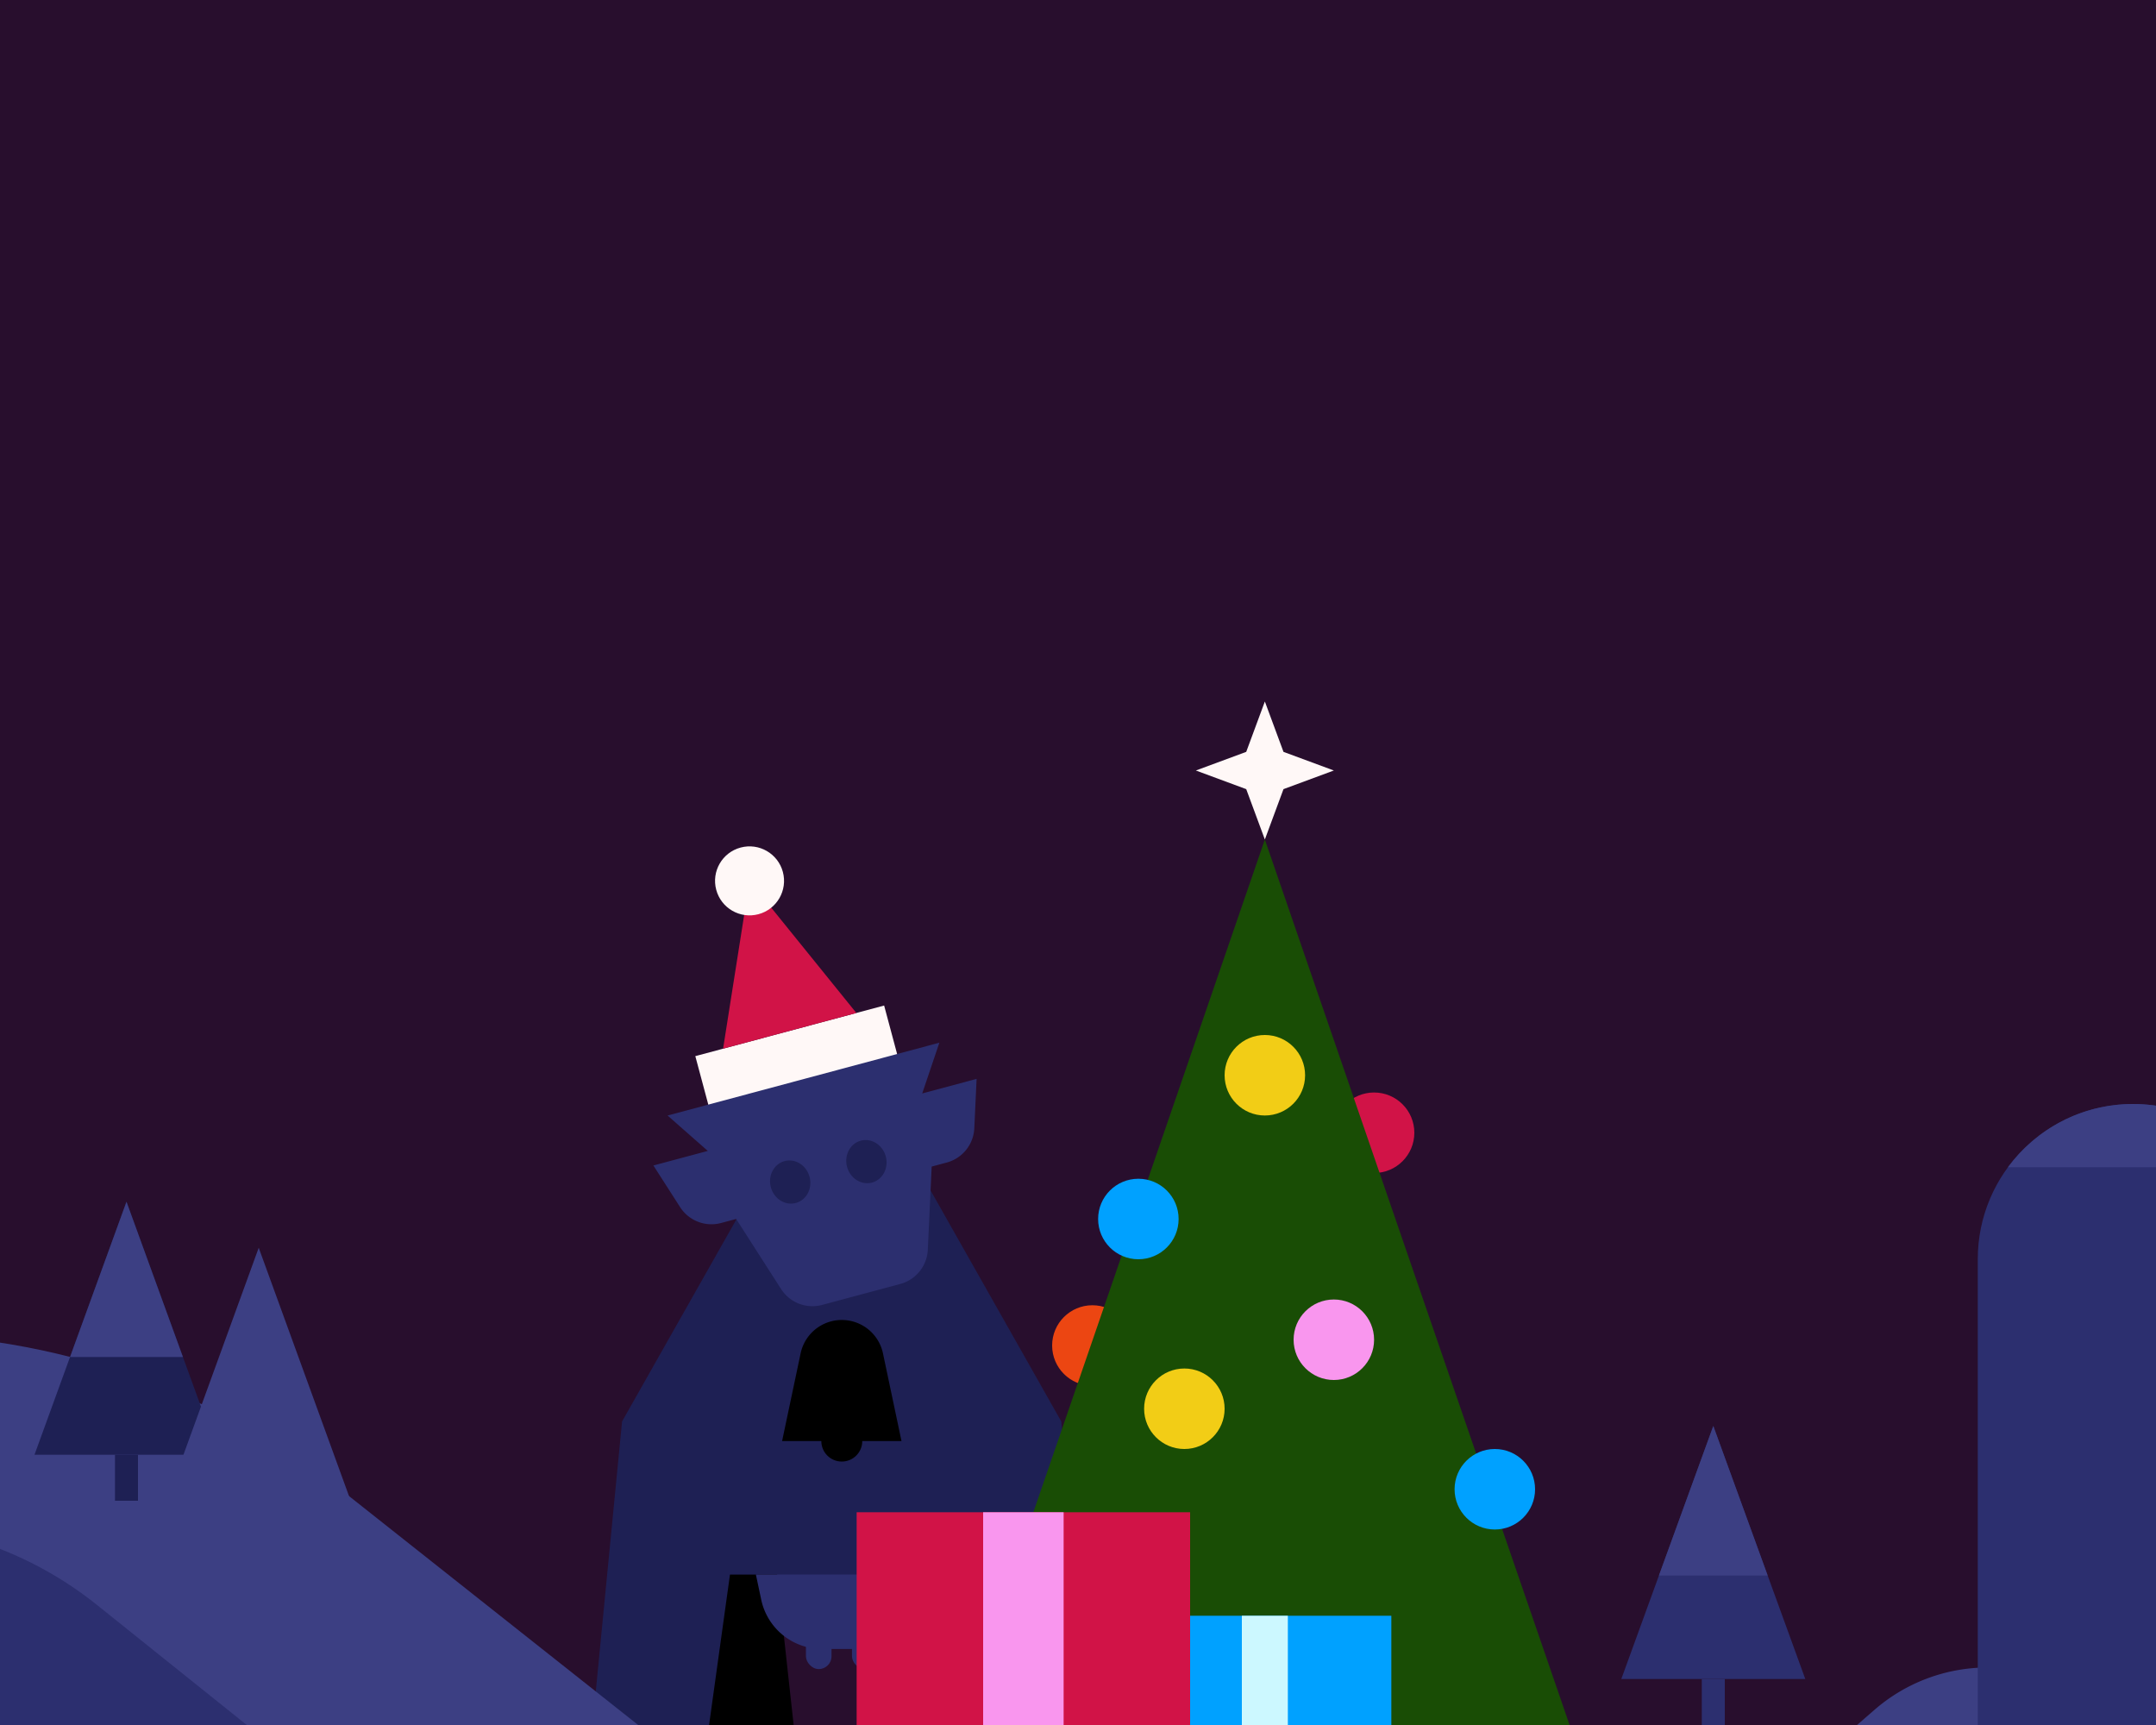 <svg xmlns="http://www.w3.org/2000/svg" fill="none" viewBox="0 0 375 300"><g clip-path="url(#a)"><path fill="#280e2d" d="M0 0h375v300H0z"/><path fill="#000" d="M184 300v-14l10 14h-10Z"/><path fill="#000" d="M176 300v-14l10 14h-10Z"/><path fill="#000" d="M168 300v-14l10 14h-10Z"/><path fill="#FFF8F7" d="m153.78 174.875-32.841 8.8 2.329 8.693 32.841-8.8z"/><path fill="#D11347" d="m148.951 176.17-18.58-22.974-4.603 29.185 23.183-6.211Z"/><circle cx="6" cy="6" r="6" fill="#FFF8F7" transform="scale(-1 1) rotate(15 -621.216 -438.324)"/><path fill="#FFF8F7" d="M132.971 199.31h25.923v12.421h-25.923z"/><path fill="#1E2054" d="m189.791 300.576-5.2-53.368-29.24-51.674H137.44l-29.241 51.674L103 300.576h21.698l10.848-19.269h21.698l10.849 19.269h21.698Z"/><path fill="#000" d="M157.511 273.839h8.204l3.715 26.733h-14.852l2.933-26.733Zm-22.34 0h-8.204l-3.715 26.733h14.852l-2.933-26.733Z"/><circle cx="146.416" cy="250.623" r="3.561" fill="#000"/><path fill="#000" d="M139.255 235.363a7.32 7.32 0 0 1 14.322 0l3.224 15.261h-20.77l3.224-15.261Z"/><path fill="#2C2F6F" d="M131.471 273.826h29.843l-.928 4.377a10.818 10.818 0 0 1-10.582 8.573h-6.822a10.818 10.818 0 0 1-10.582-8.573l-.929-4.377Z"/><rect width="4.451" height="8.011" x="148.189" y="282.266" fill="#2C2F6F" rx="2.225"/><rect width="4.451" height="8.011" x="140.179" y="282.266" fill="#2C2F6F" rx="2.225"/><path fill="#2C2F6F" fill-rule="evenodd" d="M142.997 226.942a6.485 6.485 0 0 1-7.139-2.755l-7.816-12.193-2.609.699a6.484 6.484 0 0 1-7.139-2.754l-4.645-7.246 9.46-2.534-6.996-6.154 47.273-12.667-2.982 8.827 9.46-2.534-.4 8.597a6.483 6.483 0 0 1-4.805 5.954l-2.61.7-.672 14.468a6.483 6.483 0 0 1-4.805 5.954l-13.575 3.638Zm-8.921-20.468c.539 2.011 2.483 3.238 4.342 2.74 1.859-.498 2.929-2.532 2.39-4.543-.538-2.011-2.482-3.238-4.341-2.74-1.859.499-2.929 2.533-2.391 4.543Zm19.988-5.355c.539 2.011-.532 4.045-2.391 4.543-1.859.498-3.802-.728-4.341-2.739-.539-2.011.531-4.045 2.39-4.543 1.859-.498 3.803.728 4.342 2.739Z" clip-rule="evenodd"/><circle cx="239" cy="197" r="7" fill="#D11347"/><circle cx="190" cy="234" r="7" fill="#EC4612"/><path fill="#194D05" d="m167 300 53-154 53 154H167Z"/><circle cx="232" cy="233" r="7" fill="#F996EE" transform="rotate(180 232 233)"/><circle cx="206" cy="245" r="7" fill="#F2CD16"/><circle cx="198" cy="212" r="7" fill="#00A1FF"/><circle cx="220" cy="187" r="7" fill="#F2CD16"/><circle cx="260" cy="259" r="7" fill="#00A1FF"/><path fill="#FFF8F7" d="m220 146 3.241-8.759L232 134l-8.759-3.241L220 122l-3.241 8.759L208 134l8.759 3.241L220 146Z"/><path fill="#00A1FF" d="M197 281h45v19h-45z"/><path fill="#CCF8FF" d="M216 281h8v19h-8z"/><path fill="#D11347" d="M149 263h58v37h-58z"/><path fill="#F996EE" d="M171 263h14v37h-14z"/><path fill="#3C3F83" d="M326.034 297.362A30 30 0 0 1 345.719 290H370v10h-47l3.034-2.638Z"/><path fill="#2C2F6F" d="M344 219c0-14.912 12.088-27 27-27s27 12.088 27 27v81h-54v-81Z"/><path fill="#3C3F83" d="M392.75 203h-43.501c4.916-6.672 12.828-11 21.751-11 8.923 0 16.835 4.328 21.75 11ZM-479 232h459.475c28.899 0 56.953 9.763 79.624 27.709L111 300h-590v-68Z"/><path fill="#2C2F6F" d="M-326 265h302.7a64.188 64.188 0 0 1 40.138 14.098l26.127 20.937H-326V265Zm624-17-16 44h32l-16-44Z"/><path fill="#3C3F83" d="m298 248-9.455 26h18.91L298 248Z"/><path fill="#2C2F6F" d="M300 292h-4v8h4z"/><path fill="#1E2054" d="M22 209 6 253h32l-16-44Z"/><path fill="#3C3F83" d="m22 209-9.818 27h19.636L22 209Zm23 8-16 44h32l-16-44Z"/><path fill="#1E2054" d="M24 253h-4v8h4z"/></g><defs><clipPath id="a"><path fill="#fff" d="M0 0h375v300H0z"/></clipPath></defs></svg>